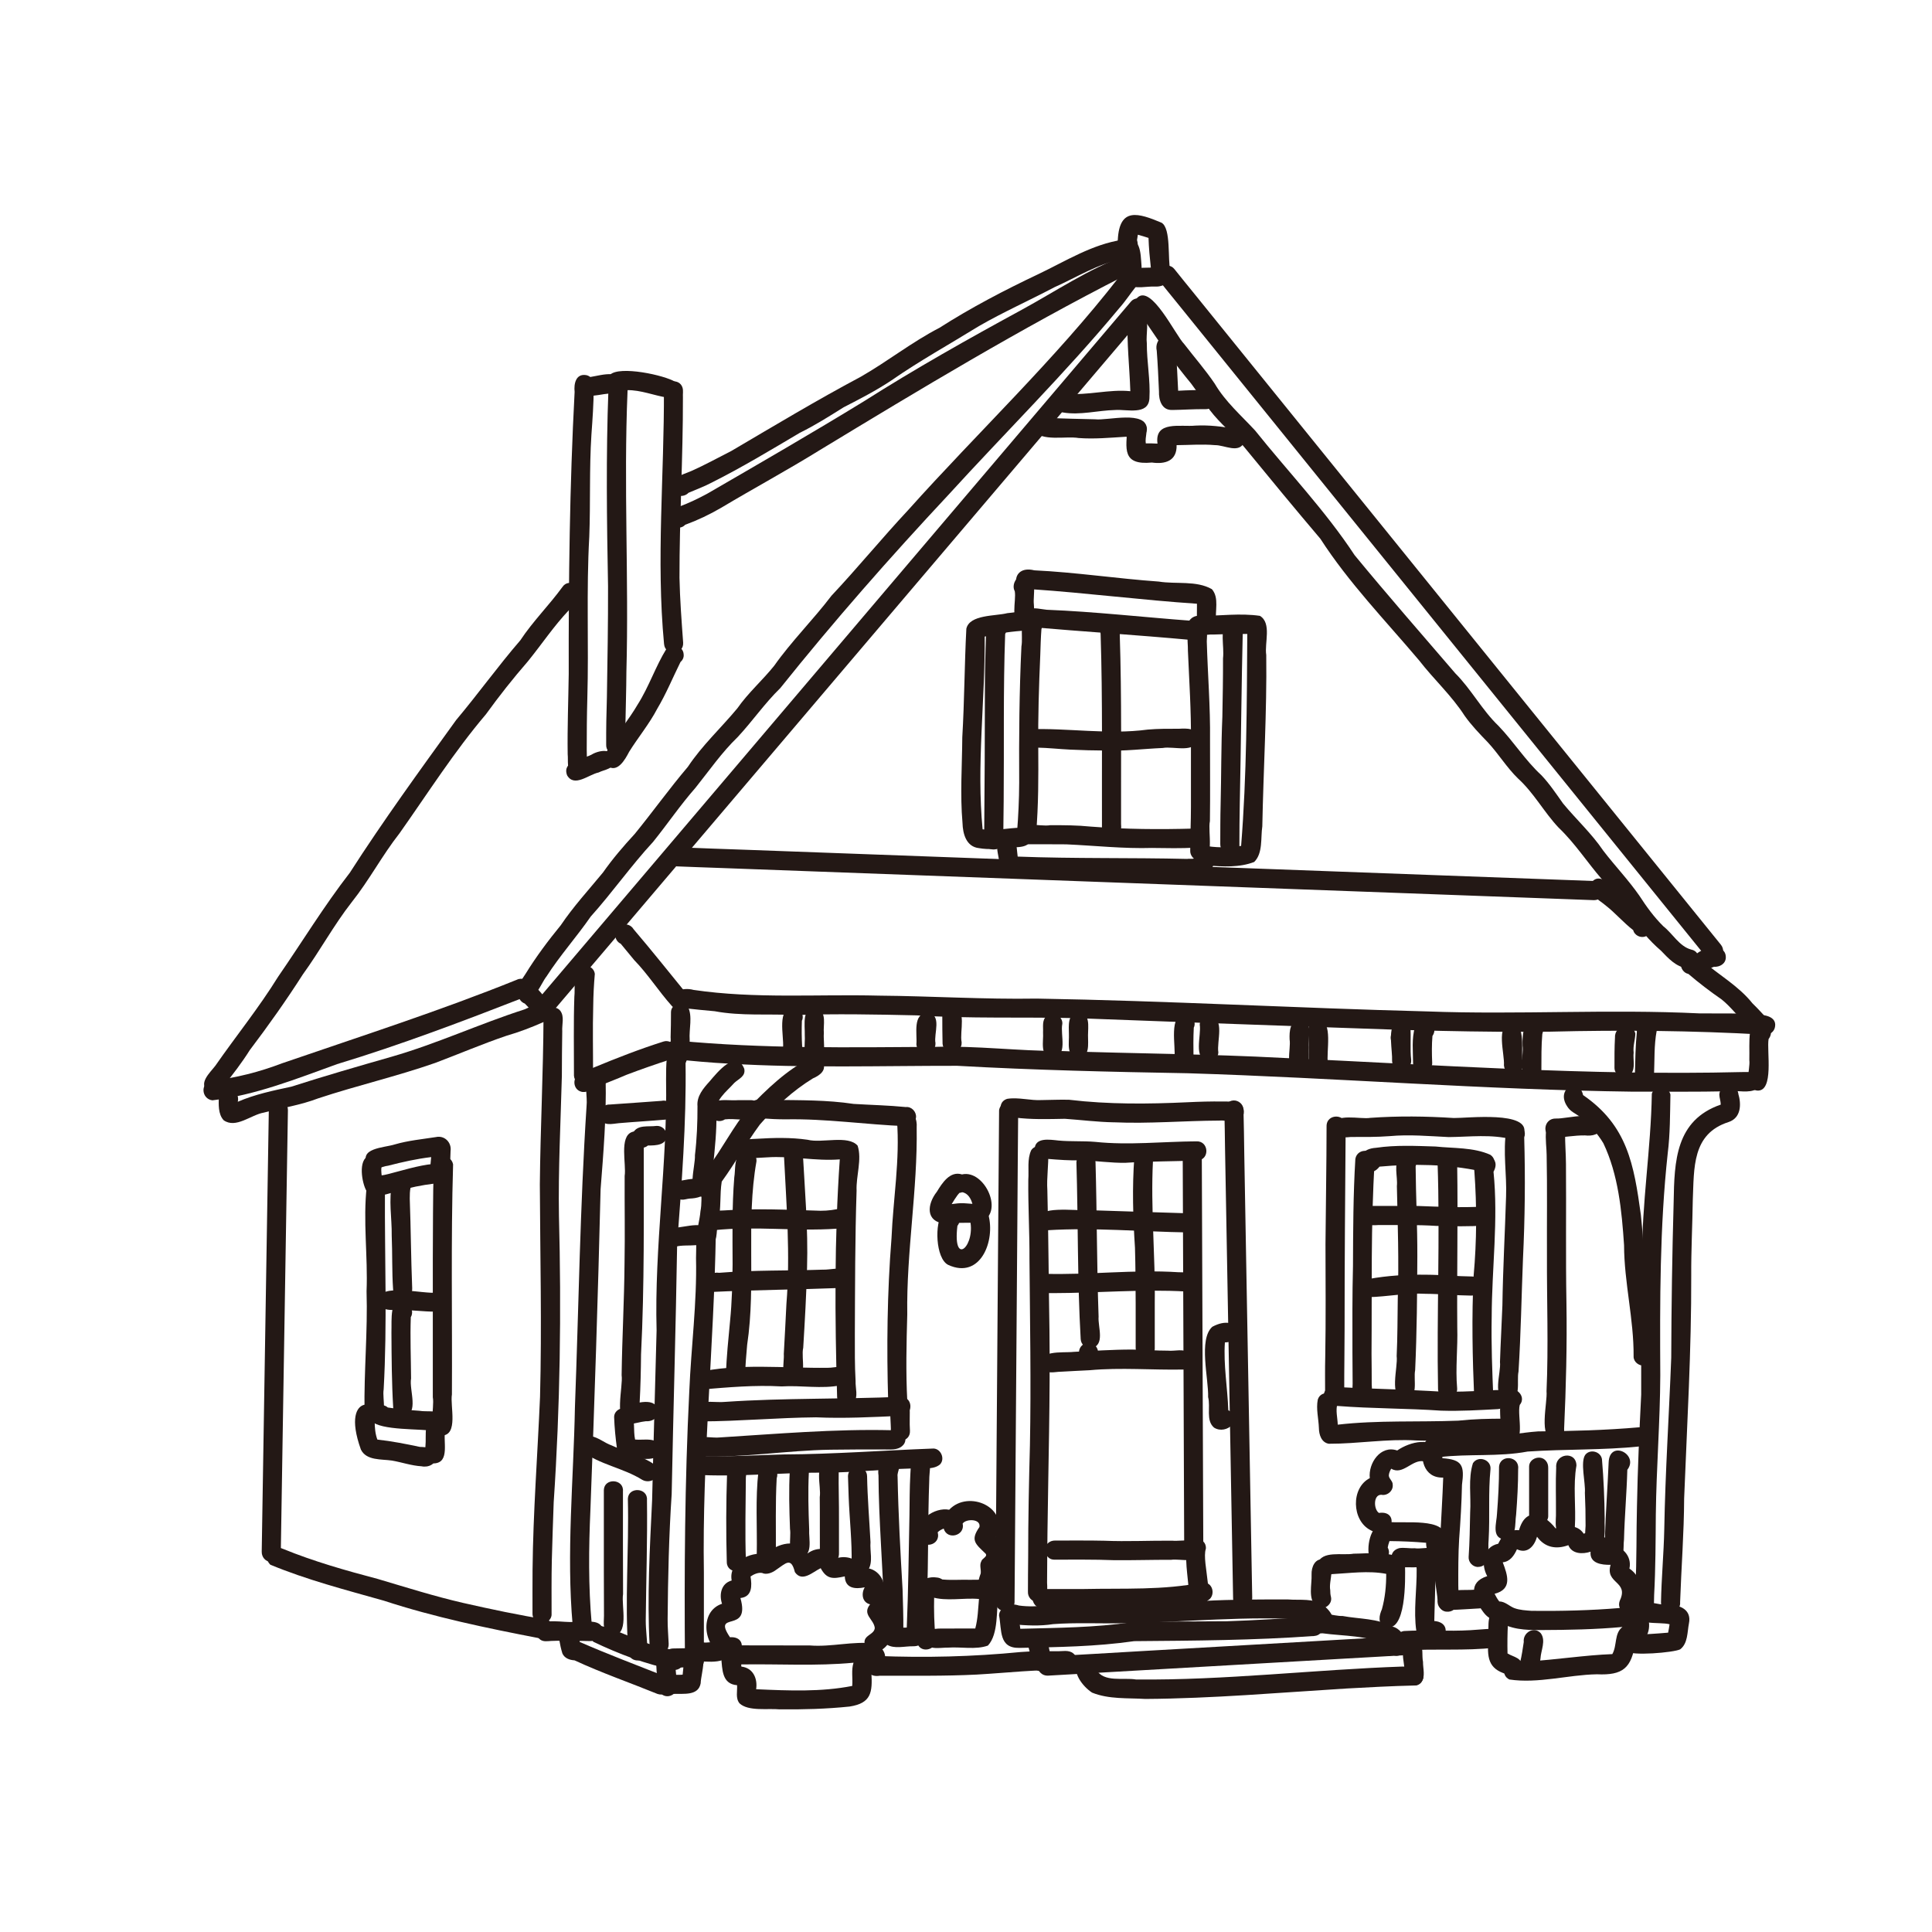 <?xml version="1.0" encoding="UTF-8"?><svg id="_レイヤー_3" xmlns="http://www.w3.org/2000/svg" viewBox="0 0 1000 1000"><defs><style>.cls-1{fill:#231815;}</style></defs><path class="cls-1" d="m295.89,400.78c-2.62-2.67-1.72-6.97-2.06-10.39-.21-13.86.35-27.71.54-41.57-.09-48.68.47-97.37,3.05-145.98-.46-4.13.6-9.56,5.96-8.68,3.02.55,4.61,3.85,3.93,6.68-.03,8.06-.61,16.1-1.19,24.13-1.14,17.58-.44,35.21-1.11,52.8-1.58,27.89-.21,55.83-1.01,83.74-.26,9.03-.31,18.07-.31,26.47,0,2.92.07,5.88.44,8.78.52,4.24-5.2,6.98-8.24,4.01Z"/><path class="cls-1" d="m343.71,333.3c-4.14-43.72.15-87.58-.07-131.38.24-5.25,8.11-6.33,9.64-1.24.47,1.61.08,3.29.2,4.93.07,30.98-1.82,62.59-1.78,93.46.23,11.21,1.09,22.41,1.9,33.59.37,6.39-9.36,7.14-9.89.64Z"/><path class="cls-1" d="m293.54,401.32c-2.77-7.39,7.55-8.22,12.19-10.5,3.93-2.42,11.4-4.05,12.15,2.37.31,4.96-4.79,4.98-8.07,6.65-5.06,1.04-12.55,7.87-16.27,1.47Z"/><path class="cls-1" d="m314.14,396.29c-3.22-3.19-1.18-6.22,1.2-9.05,4.24-7.97,10.21-14.81,14.73-22.61,5.84-9.18,9.24-19.71,14.93-28.89,2.81-3.31,8.64-1.45,8.86,2.95.19,1.55-.52,3-1.65,3.99-3.99,8.05-7.4,16.41-12.02,24.16-3.96,7.65-10.17,15.23-14.54,22.28-2.13,4.11-6.2,11.41-11.52,7.17Z"/><path class="cls-1" d="m318.39,390.7c-2.7-.13-4.78-2.59-4.63-5.26-.05-8.21.11-16.41.37-24.62.3-19.13.64-38.25.59-57.38-.63-33.95-1.09-67.9.2-101.84.44-6.58,10.58-5.74,9.89.95-2.06,48.46.72,96.77-.59,145.18-.05,9.65-.38,19.29-.54,28.94-.46,4.92,2.18,13.96-5.28,14.04Z"/><path class="cls-1" d="m304.02,204.93c-4.85-.83-5.37-8.18-.61-9.56,5.23-.19,16.53-4.92,18.04,2.22.7,3.56-2.48,6.22-5.89,6.07-3.85.31-7.69,1.41-11.54,1.28Z"/><path class="cls-1" d="m345.42,205.81c-7-1.1-13.69-3.99-20.89-3.87-2.15-.33-4.04,1.11-6.18.32-3.47-.98-5.23-5.54-2.6-8.28,4.94-4.83,28.31.23,33.75,3.66,2.86,3.07.12,8.67-4.08,8.17Z"/><path class="cls-1" d="m107.8,565.02c-5.49-4.21.85-9.7,3.67-13.41,10.75-15.45,22.54-29.99,32.41-45.94,12.41-17.96,23.82-36.73,37.19-53.95,17.32-26.98,36.24-52.99,55-78.99,11.38-13.54,21.68-27.91,33.25-41.31,6.48-9.81,14.88-18.12,21.77-27.57,3.47-5.27,11.87.18,8.21,5.54-1.46,2.23-3.04,4.39-4.8,6.39-7.84,8.25-14.13,17.75-21.29,26.56-7.65,8.79-14.85,17.92-21.68,27.36-16.45,19.35-30.09,40.89-44.74,61.62-8.97,11.4-15.7,24.3-24.72,35.62-9.3,11.87-16.45,25.2-25.31,37.4-8.62,13.47-17.83,26.47-27.49,39.22-4.05,6.46-8.72,12.51-13.48,18.47-.75,3.34-5.19,4.93-7.99,2.99Z"/><path class="cls-1" d="m109.93,569.53c-5.74-.74-6.37-9.1-.44-10.09,12.46-1.48,24.82-4.6,36.54-9.09,40.62-13.97,81.55-27.1,121.42-43.21,5.79-2.81,10.21,6.09,4.33,8.91-32.1,12.51-64.32,24.74-97.3,34.74-21.01,7.6-42.35,16.1-64.55,18.74Z"/><path class="cls-1" d="m270.49,515.39c-4.5-3.34-.74-7.83,1.51-11.29,5.45-8.84,11.69-17.19,18.27-25.22,6.53-9.7,14.42-18.26,21.83-27.27,4.97-7.09,10.59-13.63,16.45-19.98,9.33-11.43,17.91-23.46,27.48-34.71,7.37-11.11,17.18-20.12,25.64-30.32,5.58-8.01,12.99-14.44,19.07-22.04,9.02-12.78,20.18-23.78,29.64-36.23,13.59-14.47,26.15-29.84,39.71-44.35,36.18-40.4,75.92-77.79,109.2-120.66,2.18-3.89,8.31-6.76,10.9-1.67,1.16,2.4.15,5.19-2.07,6.49-3.04,3.77-5.64,7.85-8.88,11.46-27.88,33.58-58.95,64.29-88.34,96.53-30.22,32.3-59.42,65.53-87.03,100.04-8.05,7.83-14.38,17.1-22.01,25.29-8.27,7.97-14.75,17.39-21.9,26.32-7.84,8.91-14.47,18.74-21.91,27.96-11.44,12.36-21.07,26.17-32.32,38.7-7.31,10.56-15.92,20.14-22.86,30.97-3.26,4.08-5.72,13.6-12.39,9.99Z"/><path class="cls-1" d="m346.37,269.65c-1.45-3.65,1.75-6.73,5.13-7.4,5.07-1.86,9.93-4.21,14.68-6.78,27.09-15.69,54.19-31.35,80.89-47.7,26.62-16.91,54.13-32.39,81.83-47.45,17.34-9.46,34.72-21.18,53.22-27.89,8.93-1.17,9.58,12.97.1,10.22-54.19,27.58-106.14,58.92-158.06,90.42-16.71,10.34-33.96,19.65-50.82,29.72-5.96,3.49-12.23,6.47-18.72,8.85-2.42,2.7-7.32,1.5-8.25-2,0,0,0,.02,0,.02Z"/><path class="cls-1" d="m350.08,256.17c-3.19-1.52-3.73-6.22-.87-8.39,2.57-1.82,5.63-2.75,8.52-3.94,7.11-3.15,13.94-6.94,20.88-10.46,22.16-13.03,44.2-26.28,66.88-38.35,13.91-7.94,26.5-18,40.76-25.35,16.48-10.53,33.74-19.52,51.37-27.87,14-6.68,27.74-15.36,43.28-17.69,9.72-2.44,9.41,6.62,9.96,13.54.3,2.68-2.03,5.09-4.62,5.26-4.96.32-5.54-4.99-5.63-8.72-12.41,2.34-23.36,9.37-34.79,14.45-12.98,6.84-26.39,12.8-39.12,20.14-15.21,9.39-30.71,17.96-45.35,28.14-7.88,5.24-16.26,9.56-24.67,13.87-7.43,4.66-14.82,9.35-22.71,13.23-15.05,8.91-30.04,17.96-45.68,25.81-3.86,2.04-7.93,3.51-11.93,5.24-1.51,1.66-4.32,2.1-6.28,1.08Z"/><path class="cls-1" d="m583.9,147.3c-3.25-2.67-1.28-8.59,2.98-8.64,2.93-.02,5.86-.06,8.79-.15-.56-5.1-1.04-10.23-1.2-15.36-1.82-.62-3.68-1.14-5.52-1.66-.16.85-.28,1.7-.4,2.56,0,.07-.02.15-.03.22,2.96,10.04-12.31,11.52-9.95-.12.86-17.06,10.65-13.91,22.65-8.87,5.06,3.01,3.02,19.04,4.6,25.38.99,4.91-3.37,7.93-7.87,7.66-4.56-.24-10.05,1.53-14.06-1.02Z"/><path class="cls-1" d="m277.9,525.63c-2.33-1.79-4.17-4.11-6.25-6.18-3.54-1.3-4.76-6.26-1.76-8.76,3.52-3,7.69.17,10.04,3.07,1.78,2.38,4.85,3.89,5.61,6.81.98,4.1-4.23,7.65-7.63,5.05Z"/><path class="cls-1" d="m279.52,523.51c-2.06-1.83-2.14-4.94-.4-7,9.66-11.41,19.37-22.79,29.05-34.18,9.71-11.43,19.42-22.86,29.14-34.29,10.41-12.26,20.83-24.51,31.24-36.77,10.9-12.83,21.79-25.65,32.69-38.47,10.22-12.03,20.44-24.06,30.66-36.09,9.99-11.76,19.98-23.52,29.97-35.28,10.74-12.64,21.48-25.28,32.23-37.92,10.21-12.01,20.41-24.02,30.62-36.03.45-.54.9-1.07,1.36-1.61,0,0,.01-.02.02-.02,8.32-9.84,16.68-19.64,25.03-29.45,9.37-11.04,18.75-22.07,28.13-33.11,2.05-2.41,4.1-4.82,6.14-7.23,1.75-2.06,5.02-2.16,6.99-.4,2.05,1.83,2.14,4.94.4,6.99-6.6,7.77-13.19,15.53-19.8,23.3-10.83,12.74-21.67,25.49-32.5,38.24-2.36,2.78-4.73,5.55-7.08,8.33-.01.01-.02.02-.03.04-9.59,11.29-19.18,22.58-28.77,33.86-11.12,13.08-22.24,26.17-33.36,39.25-9.65,11.36-19.3,22.71-28.95,34.07-10.39,12.23-20.78,24.45-31.16,36.68-10.67,12.56-21.34,25.11-32,37.66-10.51,12.38-21.03,24.75-31.55,37.13-10.02,11.79-20.04,23.58-30.05,35.37-9.85,11.59-19.7,23.18-29.54,34.77-.45.52-.89,1.04-1.33,1.57-.03.04-.07.09-.11.13,0,0,0,0-.01.01-.01.01-.02.03-.04.04-.93,1.09-2.29,1.64-3.66,1.64-1.2,0-2.41-.42-3.33-1.24Z"/><path class="cls-1" d="m115.76,579.82c-2.96-3.19-2.57-8.29-2.49-12.35,1.84-6.93,11.3-3.92,9.82,2.8,8.87-3.85,18.29-5.79,27.7-7.81,17.21-5.53,34.55-10.53,51.94-15.51,23.42-6.74,45.59-17.05,68.76-24.5,2.25-.94,4.44-2.08,6.75-2.86,6.09-1.97,9.28,7.27,3.12,9.4-6.26,2.78-12.63,5.22-19.22,7.12-12.47,4.23-24.56,9.42-36.87,14.05-19.92,6.97-40.57,11.72-60.57,18.35-9.11,3.49-18.78,4.95-28.19,7.38-6.59,1.12-14.47,8.45-20.77,3.92Z"/><path class="cls-1" d="m824.94,465.92c-7.39-.27-14.78-.55-22.17-.82-15.84-.59-31.68-1.17-47.52-1.75-18.43-.68-36.85-1.35-55.27-2.04-18.66-.69-37.33-1.37-55.99-2.06-18.48-.68-36.96-1.36-55.43-2.04-19.46-.72-38.92-1.43-58.38-2.15-17.56-.65-35.11-1.3-52.67-1.94-17.55-.65-35.09-1.29-52.64-1.94-17.38-.64-34.76-1.28-52.14-1.92-7.44-.28-14.88-.5-22.32-.82-2.7-.12-4.81-2.56-4.67-5.22.15-2.72,2.53-4.78,5.23-4.67,12.01.52,24.03.89,36.05,1.33,17.45.64,34.89,1.28,52.34,1.92,18.04.67,36.08,1.33,54.13,1.99,17.76.65,35.52,1.31,53.28,1.96,19.35.71,38.7,1.43,58.06,2.14,18.66.68,37.32,1.37,55.99,2.06,18.44.68,36.87,1.36,55.31,2.04,18.25.67,36.5,1.34,54.75,2.02,13.03.48,26.07.96,39.11,1.44,5.18.19,10.36.39,15.53.58,2.7.1,4.81,2.57,4.67,5.22-.15,2.67-2.43,4.67-5.04,4.67-.06,0-.12,0-.18,0Z"/><path class="cls-1" d="m883.21,495.46c-7.81-9.66-15.63-19.32-23.44-28.98-11.04-13.64-22.07-27.29-33.11-40.94-10.61-13.13-21.23-26.25-31.85-39.38-10.6-13.11-21.21-26.22-31.81-39.33-10.64-13.15-21.28-26.31-31.92-39.46-10.3-12.72-20.59-25.46-30.89-38.18-10.72-13.26-21.44-26.51-32.16-39.77-9.76-12.07-19.52-24.14-29.29-36.21-9.91-12.25-19.81-24.49-29.71-36.74-2.93-3.62-5.9-7.22-8.79-10.87-1.67-2.11-1.56-5.18.55-6.98,1.99-1.71,5.31-1.57,6.98.54,3.49,4.41,7.07,8.74,10.61,13.12,4.35,5.37,8.7,10.75,13.04,16.13,10.16,12.57,20.32,25.13,30.49,37.7,10.74,13.27,21.47,26.55,32.21,39.82,10.43,12.89,20.86,25.79,31.29,38.68,10.66,13.17,21.31,26.35,31.97,39.53,10.68,13.2,21.36,26.41,32.04,39.62,10.46,12.92,20.91,25.85,31.37,38.77,10.94,13.52,21.88,27.04,32.81,40.56,10.44,12.91,20.88,25.81,31.32,38.72,1.94,2.4,3.89,4.81,5.83,7.21,1.69,2.09,1.55,5.19-.55,6.98-.91.78-2.08,1.17-3.25,1.17-1.41,0-2.81-.57-3.74-1.72Z"/><path class="cls-1" d="m876.4,500.7c-5.23-8.32,17.22-15.51,16.88-4.98-.14,3.2-3.22,4.89-6.14,4.68-3.54,1.24-7.87,4.68-10.75.3Z"/><path class="cls-1" d="m873.42,501.2c-5.9-.68-9.88-5.18-13.76-9.19-12.29-10.46-19.76-24.83-30.39-36.75-7.81-9.01-13.99-18.73-22.54-26.88-7.54-8-12.73-17.88-20.91-25.34-5.93-5.72-10.17-12.86-15.77-18.86-4.22-4.37-8.45-8.75-11.97-13.72-6.72-10.46-15.98-18.85-23.55-28.64-17.45-20.64-36.41-40.18-51.11-62.96-12.96-15.28-25.72-30.72-38.41-46.24-5.76-7.32-13.29-13.02-18.9-20.47-3.29-4.46-6.21-9.16-9.56-13.58-8.17-9.92-15.77-20.24-22.87-30.95-2.51-4.18-10.06-8.57-4.99-13.54,7.26-7.07,19.7,19.41,24.27,24.03,5.24,6.83,10.94,13.32,15.77,20.46,5.48,9.34,13.61,16.38,20.88,24.23,17.16,21.45,36.5,41.65,51.53,64.55,17.04,20.69,34.65,40.84,52.12,61.16,8.37,8.35,13.81,19.05,22.37,27.22,7.95,8.28,13.78,17.77,22.16,25.49,4.25,4.48,7.67,9.63,11.24,14.66,6.82,8.26,14.8,15.52,20.83,24.45,6.06,7.91,13.02,15.12,18.7,23.32,3.65,5.64,7.58,11.08,12.4,15.81,4.85,3.81,8.27,10.41,14.37,12.03,6.23,1.14,4.53,10.95-1.9,9.72Z"/><path class="cls-1" d="m558.32,226.72c-6.8-1.15-19.21,2.05-23.55-4.05-2.33-4.77,3.4-8.74,7.65-6.45,8.1.56,16.25.54,24.37.8,6.66.8,26.45-4.9,26.87,5.09-.56,5.9-6.85,4.49-10.97,3.95-8.11.49-16.24,1.27-24.37.66Z"/><path class="cls-1" d="m596.22,239.41c-15.39,1.44-13.61-6.83-12.51-18.85,1.18-3.96,6.92-4.71,8.98-1.13,1.8,3.03-.16,6.7.37,10.06,2.02-.04,4.04.03,6.06.13-1.63-12.06,12.05-8.54,19.67-9.33,7.04-.36,14.03.45,20.93,1.84,3.19.27,5.43,3.56,4.39,6.59-2.72,6.38-10.29,1.56-15.29,1.68-6.58-.59-13.21-.03-19.81.01.2,8.13-5.84,9.98-12.77,9Z"/><path class="cls-1" d="m550.11,213.49c-6.32-1.33-4.45-10.91,1.9-9.73,11,1.05,21.97-2.4,33.05-1.28-.41-12.57-1.92-25.05-1.34-37.66.03-4.3,6.08-6.25,8.7-2.91,2.56,4.49.6,11.28,1.18,15.82-.05,9.54,1.89,18.94,1.34,28.5-.56,8.94-11.81,5.5-17.79,5.99-9,.2-18.04,2.81-27.03,1.26Z"/><path class="cls-1" d="m606.95,212.18c-5.56.39-7.23-5.04-7.07-9.63-.31-7.01-.61-14.02-1.15-21.01-1.36-5.89,4.94-10.92,9.15-5.52.96,1.43,1.47,3.28.75,4.99.49,7.08.86,14.15,1.18,21.24,4.87-.28,9.75-.41,14.63-.35,6.43.43,5.83,10.15-.61,9.89-5.63-.1-11.24.34-16.87.41Z"/><path class="cls-1" d="m347.7,520.63c-6.83-7.63-12.29-16.34-19.44-23.7-2.35-2.8-4.63-5.65-6.98-8.46-1.86-.83-2.91-2.8-2.84-4.8-.3-5.29,6.86-7.18,9.51-2.7,9.31,10.9,18.24,22.15,27.26,33.21,4.21,4.8-3.34,11.34-7.52,6.45Z"/><path class="cls-1" d="m912.9,535.51c-36.75-2.09-73.73-2.44-110.5-1.52-37.25.39-74.5-.74-111.73-2.12-44.7-1.61-89.37-3.16-134.07-4.89-27.4-.63-54.85.34-82.23-1.43-20.96-.48-41.96-.88-62.92-.16-13.84-.71-27.85.58-41.53-1.98-5.04-.41-10.05-.97-15.07-1.51-1.87.72-4.12.11-5.41-1.42-4.23-7.02,3.61-9.75,9.56-8.1,31.79,4.68,63.9,2.16,95.93,2.96,27.23.23,54.43,1.98,81.69,1.53,67.39,1.12,134.69,4.94,202.07,6.64,47,1.77,94.03-1.28,141,1.02,10.02.13,20.06-.31,30.05.72,4.28-.09,10.52,1.28,8.82,7-.82,2.45-3.3,3.67-5.68,3.26Z"/><path class="cls-1" d="m911.65,536.64c-3.87-.49-5.65-4.74-8.37-7.09-4.22-3.93-7.67-8.66-12.19-12.26-5.94-4.1-11.7-8.5-17.19-13.19-2.33-.43-4.04-2.86-3.89-5.19.58-6.01,8-5.44,11.11-1.68,8.63,7.48,18.76,13.06,25.95,22.09,3.03,2.92,5.81,6.06,8.65,9.15,2.93,3.07.09,8.62-4.08,8.17Z"/><path class="cls-1" d="m849.72,484.97c-1.32-.08-2.58-.71-3.44-1.72-.48-.56-.79-1.18-.97-1.84-4.81-3.67-9.54-9.15-14.04-12.59-3.54-3.15-11.62-6.87-7.21-12.45,3.65-4,7.91.27,10.87,2.79,4.53,3.35,8.63,7.21,12.66,11.14,2.53,2.85,7,4.54,7.38,8.77.58,3.14-2.08,6.12-5.24,5.9Z"/><path class="cls-1" d="m909.46,564.47c-7.66-1.15-3.37-10.61-4.01-15.78.14-4.81-.26-9.71.37-14.47,1.47-8.52,14.87-3.64,9.6,3.6-1.06,6,3,27.41-5.97,26.65Z"/><path class="cls-1" d="m350.68,550.62c-6.3-1.5-3.08-9.11-3.57-13.68.13-4.36.19-8.71.19-13.06.03-4.3,6.08-6.24,8.71-2.91,2.64,5.1.53,11.68.97,17.31-.17,4.68.76,13.29-6.3,12.34Z"/><path class="cls-1" d="m297.08,556.7c.02-13.57-.26-27.14.2-40.71.47-4.61-.57-9.82,1.52-14.06,2.5-3.69,8.51-2.28,9.08,2.14-.48,5.5-.78,11.06-.83,16.64-.34,11.71-.05,23.78-.09,35.36.3,6.44-9.44,7.1-9.89.64Z"/><path class="cls-1" d="m300.62,564.99c-4.13-1.26-4.49-7.37-.57-9.16,2.33-1.07,4.63-2.21,7.01-3.16,11.94-4.94,23.96-9.65,36.28-13.55,2.54-.89,5.42.61,6.26,3.14.86,2.6-.59,5.36-3.14,6.26-7.44,2.44-14.84,5-22.16,7.79-5.35,2.34-10.84,4.32-16.17,6.68-2.37.99-4.82,2.93-7.5,2Z"/><path class="cls-1" d="m845.31,565.05c-76.92-.98-153.64-7.19-230.53-9.54-39.79-.7-79.59-1.62-119.32-3.85-39.29-.04-78.71,1.25-117.94-1.11-9.86-.49-19.76-1.45-29.54-2.37-5.6-1.85-3.54-10.83,2.63-9.55,44.35,4.24,88.99,3.5,133.52,3.22,21.53-.64,42.96,2.17,64.5,2.16,38.56,1.35,77.13,1.5,115.67,3.58,78.98,3.52,157.93,9.27,237.05,7.31,1.73,0,3.47-.08,5.17,0,4.24.03,6.29,6.08,2.91,8.7-4.28,2.52-10.02.61-14.82,1.24-16.43.36-32.87.19-49.31.2Z"/><path class="cls-1" d="m280.24,840.27c-2.7-.15-4.78-2.58-4.62-5.26,0-7.47-.03-14.94.03-22.41.29-29.9,2.6-59.72,3.87-89.58.97-36.83.06-73.28-.1-109.97.28-28.99,1.79-57.95,1.9-86.95.03-4.28,6.08-6.27,8.7-2.91,2.24,2.99.76,7.12,1,10.59-.17,7.71-.14,15.43-.2,23.14-.63,23.86-1.91,48.65-1.51,72.36,1.29,49.47.61,98.94-2.72,148.31-.37,10.02-.69,20.03-.97,30.05-.21,9.33-.12,18.67-.12,28.01,0,2.7-2.69,4.79-5.26,4.63Z"/><path class="cls-1" d="m140.13,808.43c-2.78-.15-4.71-2.53-4.66-5.23v-.2c0-.05,0-.1,0-.15.26-17.6.57-35.2.85-52.8.29-18.2.59-36.4.88-54.6.3-18.7.6-37.41.9-56.11.29-17.83.57-35.66.86-53.49.06-3.71.11-7.41.18-11.11,0-.03,0-.06,0-.08,0-.04,0-.07,0-.11,0-.03,0-.05,0-.08,0-.12,0-.24,0-.36.04-2.7,2.61-4.81,5.23-4.66,2.78.15,4.71,2.53,4.66,5.23-.29,17.49-.57,34.99-.85,52.49-.3,18.21-.59,36.43-.88,54.65-.29,18.13-.59,36.27-.88,54.4-.3,18.93-.61,37.86-.91,56.79-.06,3.59-.12,7.18-.17,10.77-.04,2.61-2.45,4.67-4.97,4.67-.08,0-.17,0-.26,0Z"/><path class="cls-1" d="m278.85,847.89c-27.01-5.21-53.99-10.81-80.17-19.38-19.75-5.58-39.98-10.81-58.77-18.63-4.65-4.57,1.22-10.75,6.63-8.17,15.89,6.5,32.45,11.18,49.06,15.57,14.64,4.33,29.19,8.95,44.09,12.38,14.39,3.27,28.97,6.35,43.48,8.69,6.7,2.73,2.29,12.09-4.31,9.54Z"/><path class="cls-1" d="m279.58,848.62c-1.96-1.48-2.8-4.01-1.68-6.29,3.1-5.29,13.87-2.2,19.31-2.87,5.05.55,14.77-2.45,14.92,5.28-.63,6.25-8,4.32-12.36,4.62-4.84,0-9.69-.26-14.52-.01-1.9.11-4,.53-5.66-.72Z"/><path class="cls-1" d="m340.45,876.83c-14.35-5.85-29.02-10.92-43.08-17.44-2.55-.16-5.14-1.06-6.27-3.55-.74-2.36-1.23-4.75-1.65-7.19.67-7.9,10.96-6.45,10.55,1.2,14.34,6.27,29.02,11.82,43.6,17.58,6.11,2.12,2.98,11.39-3.15,9.39Z"/><path class="cls-1" d="m345.16,877.96c-4.52-.19-6.6-6.87-3.17-9.71,3.25-2.32,7.6-1.03,11.35-1.45.14-1.25.27-2.5.38-3.75-3.9.14-9.77.79-10.18-4.54-.17-2.63,1.93-5.18,4.62-5.26,3.63-.02,7.29-.18,10.91-.22,8.3,1.46,3.8,12.52,3.6,18.23-1.21,6.66-8.92,5.28-13.97,5.51-.99.81-2.28,1.28-3.54,1.2Z"/><path class="cls-1" d="m348.84,864.33c-14.39-2.81-28.64-8.3-41.7-14.53-2.87-3.17-.19-8.53,4.09-8.18,9.8,2.48,19.75,8.37,29.37,10.6,4.54,1.98,13.45.77,13.5,7.49-.16,2.64-2.6,4.89-5.26,4.63Z"/><path class="cls-1" d="m340.29,869.75c-.34-3.29-.62-6.58-.62-9.9.26-6.39,10.39-5.77,9.89.63,0-.1,0-.2,0-.3.01,2.98.31,5.97.62,8.93.5,6.38-9.48,7.06-9.89.64Z"/><path class="cls-1" d="m391.76,874.36c16.63.73,33.21,1.44,49.35-1.72.35-3.98-.58-8.17.67-12.02-19.32,1.84-38.77.57-58.15.89.04.37.08.74.11,1.12,6.07.68,8.46,6.17,7.64,11.7.12,0,.25.02.37.03Zm11.82,10.41c-6.05-.61-16.22,1.14-20.78-3.1-2.19-2.65-1.09-6.26-1.29-9.41-7.96-.62-7.6-8.31-8.24-14.39-.65-4.04,3.04-6.55,6.74-6.24,13.29,0,26.58.07,39.23.06,11.08.89,22.26-2.35,33.19-1.01,8.6,3.45,7.04,12.62-1.39,15.16.58,10.09-.02,15.72-11.31,17.47-11.97,1.25-24.09,1.56-36.14,1.45Z"/><path class="cls-1" d="m374.43,856.86c-10.42-4.49-12.71-22.79-.71-26.76-1.6-4.79-.45-10.57,5-12.04-1.77-9.37,9.43-15.05,17.44-13.69,6.21-5.43,16.59-8.81,21.83-.33,4.98-3.65,11.97-3.11,15.26,2.43,4.94-1.47,10.84.37,13.05,5.28,6.3-1.07,11.84,4.64,11.17,10.85,3.62,2.46,4.23,7.59,2.39,11.34,8.9,10.88-5.32,27.9-11.84,18.44-2.71-6.51,5.26-5.67,4.76-10.44,0,.21,0,.43,0,.64-.54-4.59-6.7-6.87-2.42-12.17-4.19-1.02-4.65-5.64-2.77-8.82-5.04,1.06-10.14.53-10.33-5.66,0,0,0,0,0,0-5.82,1.26-9.24,1.77-12.47-4.24-4.08,1.93-9.58,7.5-13.35,2.05-2.02-8.06-4.68-4.53-9.71-1.2-1.96,1.53-5.06,2.73-7.28,1.62-1.98-.36-4.35.68-5.97,1.83,0,0,0,0,0,0,.77,4.78.91,10.48-5.24,11.15,5.41,18.93-14.96,6.18-5.39,20.3,10.19-.75,6.68,13.47-3.43,9.41Z"/><path class="cls-1" d="m455.29,867.36c-8.49,1.45-10.3-10.01-1.42-10.25,25.05.99,49.65.41,74.47-2.03,6.17-.52,12.35-.39,18.53-.41,2.91.13,6.29-.9,8.73,1.18,3.23,2.66,1.29,8.6-2.98,8.64-16.05-.51-31.23,1.38-47.11,2.27-16.74.84-33.52.55-50.22.6Z"/><path class="cls-1" d="m336.23,851.5c-1.29-24.94.09-49.99,1.3-74.92.68-29.31,1.59-58.62,2.32-87.94-1.19-43.4,5.66-86.55,4.91-129.87.04-3.78-.04-7.58.43-11.34,1.05-8.04,13-4.48,9.66,2.87.43,31.15-2,62.24-4.35,93.31-.7,43.26-1.99,86.5-2.84,129.76-1.43,21.48-1.92,43.04-2.09,64.57-.06,4.32.38,8.62.54,12.92.33,6.33-9.43,7.19-9.89.64Z"/><path class="cls-1" d="m363.25,619.45c-8.35-1.13-3.24-15.73-3.55-21.52,1.01-8.42,1.34-16.86,1.32-25.33-.48-5.26,3.02-9.27,6.32-12.93,3.91-4.59,13.74-16.82,17.89-6.46.81,3.91-2.88,5.14-5.15,7.29-4.21,4.75-10.44,8.97-9.26,16.02.16,8.86-.79,17.65-1.67,26.46-1.48,5.37,2.31,16.14-5.9,16.48Z"/><path class="cls-1" d="m349.73,645.3c-6.4.56-7.04-9.51-.64-9.88,5.7.05,16.88-4.63,18.46,3.53.12,8.07-12.39,4.54-17.82,6.36,0,0,0,0,0,0Z"/><path class="cls-1" d="m352.92,620.95c-5.65-.29-6.18-8.76-.63-9.81,4.57-.73,12.3-3.08,13.08,3.56.38,4.78-4.92,5.55-8.42,5.68-1.39.12-2.83.69-4.03.57Z"/><path class="cls-1" d="m360.71,641.26c-.21-4.79,1.48-9.56,1.85-14.36,1.53-7.49-1.37-16.13,3.84-22.47,7.55-9.99,13.1-21.33,21.13-30.95,9.47-9.77,19.58-19.64,31.86-25.79,2.42-1.19,5.45-.11,6.61,2.31,1.97,4.11-1.95,6.77-5.25,8.18-10.32,6.31-19.5,14.8-27.44,23.88-7.03,9.54-12.77,19.95-19.74,29.54-1.08,6.65-.23,13.88-1.77,20.66-1.23,3.87-.07,8.86-2.91,11.94-2.88,2.52-7.53.77-8.18-2.94Z"/><path class="cls-1" d="m354.54,860.09c-.39-46.57-.1-93.17,2.22-139.69.95-23.1,4.03-46.05,3.5-69.2.16-4.6-.09-9.3.7-13.84,1.4-4.72,8.71-4.24,9.56.63-.96,58.66-7.13,117.26-6.19,176.05,0,12.39-.01,24.77,0,36.52-.44,4.1,1.33,8.95-1.16,12.51-2.66,3.21-8.6,1.3-8.64-2.98Z"/><path class="cls-1" d="m296.42,841.4c-3.34-37.59.46-75.31,1.16-112.95,1.97-51.97,2.64-103.98,6.02-155.86.59-5.22-1.54-11.35,1.31-15.98,2.59-2.93,7.67-1.67,8.58,2.19.41,18.84-1.14,37.87-2.62,56.72-1.34,55.32-3.16,110.62-5.27,165.93-.88,19.79-1.1,39.58.69,59.32.33,6.33-9.42,7.19-9.89.64Z"/><path class="cls-1" d="m332.47,765.98c-10.08-6.3-22.09-7.84-31.16-14.86-2.28-3.38.51-8.11,4.57-7.78,3.87.65,7,3.53,10.69,4.8,4.7,2.4,23.65,7.94,24.11,12.58.91,4.56-4.43,7.38-8.21,5.26Z"/><path class="cls-1" d="m359.21,763.28c-3.9-1.89-3.51-7.82.62-9.16,2.7-.73,5.75-.18,8.55-.36,12.79.13,24.75-.64,37.41-.95,25.61-.11,51.14-2.08,76.71-3.03,4.25-.52,6.98,5.2,4.01,8.24-4.05,3.3-10.21,1.3-15.09,2.08-14.21.4-28.37,1.93-42.59,2.12-23.16-.2-46.68,2.46-69.63,1.06Z"/><path class="cls-1" d="m316.44,846.33c-4.94-.95-3.83-6.3-3.82-9.99.01-7.68-.05-15.36-.07-23.04-.02-14.03,0-28.06,0-42.09.26-6.38,10.4-5.79,9.89.64.02,17.93-.06,35.52.06,53.27-1.05,5.98,3.68,22.14-6.06,21.21Z"/><path class="cls-1" d="m325.22,854.98c-1.95-26.36.42-52.81-.24-79.22.26-6.37,10.39-5.8,9.89.63.29,20.79-.44,41.57-.63,62.36,0,5.21.81,10.39.87,15.59.47,6.37-9.52,7.06-9.89.64Z"/><path class="cls-1" d="m458.89,851.16c-3.25-2.66-1.28-8.6,2.98-8.64,2.49,0,4.98.03,7.47-.09.82-19.36.99-38.73,1.39-58.1.09-7.05.07-14.11.46-21.16.26-2.48-.19-5.37,1.59-7.38,2.77-3.21,8.48-1.31,8.64,2.98-.08,2.55-.47,5.1-.45,7.67-.75,20.28-.36,40.6-1.17,60.88-.3,5.26-.57,10.53-.57,15.8.66,4.67-1.18,9-6.49,8.99-4.48-.11-9.9,1.57-13.85-.95Z"/><path class="cls-1" d="m376.19,808.73c-.44-15.38-.37-30.85.14-46.2,1.39-6.52,11.14-4.29,9.72,2.17-.09,14.46-.48,28.94.03,43.39.51,6.38-9.61,7.05-9.89.64Z"/><path class="cls-1" d="m391.7,804.43c.27-14.25-.77-28.74.87-42.88,2.43-6.43,11.61-2.64,9.44,3.67-.7,12.78-.34,25.83-.42,38.57.33,6.44-9.41,7.1-9.89.64Z"/><path class="cls-1" d="m413.68,806c-7.01-.9-3.98-9.75-4.77-14.59-.38-10.08-.67-20.19-.1-30.26,0-7.55,11.36-6.35,9.85,1-.48,9.82-.21,19.67.17,29.49-.31,4.94,2.4,14.28-5.15,14.36Z"/><path class="cls-1" d="m424.37,804.76c-.08-9.95.05-19.9-.07-29.85.92-5.66-3.4-17.53,4.54-18.83,2.93-.21,5.56,2.39,5.27,5.35-.12,8.43.21,16.87.14,25.3,0,5.31,0,11.74,0,16.74.07,1.54-.16,3.08-1.24,4.27-2.67,3.25-8.59,1.28-8.64-2.98Z"/><path class="cls-1" d="m440.78,809.48c.29-11.56-1.07-23.03-1.51-34.56-.11-3.66-.27-7.32-.36-10.98.29-6.2,9.82-5.89,9.89.12.21,11.4,1.18,22.77,1.77,34.16-.41,4.63,1.43,10.17-1.15,14.25-2.67,3.24-8.6,1.28-8.64-2.98Z"/><path class="cls-1" d="m462.31,848.43c-7.14-1.02-3.92-10.16-4.77-15.15-.59-23.21-2.73-46.38-2.83-69.61-1.47-10.08,9.79-12.4,10.61-3.71-.21,1.48-.94,2.74-.73,4.29.38,19.48,1.44,38.95,2.58,58.39.2,7.05.47,14.12.4,21.17-.09,2.71-2.64,4.8-5.26,4.63Z"/><path class="cls-1" d="m405.31,542.14c.55-5.87-3.53-20.84,5.55-20.74,3.35,0,5.63,4.03,4.2,6.96-.16,4.38-.13,8.78.13,13.15.47,6.38-9.51,7.05-9.89.64Z"/><path class="cls-1" d="m421.18,549.19c-6.55-.51-4.24-9.31-4.63-13.32.18-5.1-1.92-15.65,6.46-13.77,5.15,1.94,2.97,8.46,3.42,12.7-.48,4.95,2.33,14.33-5.25,14.4Z"/><path class="cls-1" d="m474.32,540.52c.5-5.41-2.14-15.96,5.84-16.3,7.67.87,3.04,11.01,4.04,15.67.3,6.46-9.44,7.09-9.89.64Z"/><path class="cls-1" d="m487.87,540.13c-.12-4.88-.14-9.77-.14-14.66,0-2.7,2.69-4.79,5.26-4.63,7.87,1.18,3.55,13.06,4.76,18.65.3,6.46-9.44,7.09-9.89.64Z"/><path class="cls-1" d="m544.49,547.53c-6.53-.69-4.25-8.63-4.61-13.15.17-2.85-.68-6.36,1.8-8.43,3.38-3.11,9.19.37,8.05,4.78.01-.02.02-.03.03-.05.03-.2.06-.41.08-.6-1.14,5.58,3.25,17-5.34,17.46Z"/><path class="cls-1" d="m557.88,547.48c-6.21-.58-4.38-7.94-4.61-12.28-.03-4.03-.89-10.68,4.73-11.05,6.6-.05,5.13,7.25,5.15,11.68-.04,4.41,1.21,11.8-5.27,11.64Z"/><path class="cls-1" d="m607.87,547.71c.91-6.04-3.37-23.13,5.84-22.79,3.37,0,5.64,4.06,4.19,6.99-.29,5.34-.2,10.41-.15,15.16.45,6.39-9.53,7.05-9.88.64Z"/><path class="cls-1" d="m625.36,549.38c-8-1.28-3.42-13.36-4.38-19.03.04-2.7,2.66-4.79,5.26-4.63,8.02,1.24,3.42,13.37,4.38,19.03-.04,2.7-2.66,4.79-5.26,4.63Z"/><path class="cls-1" d="m672.06,554.89c-7.64-1.26-3.72-11.52-4.56-16.9-.18-4.07.15-10.26,5.66-9.93,7.09.76,3.56,9.2,4.19,13.9-.28,4.66,1.73,13-5.29,12.94Z"/><path class="cls-1" d="m677.44,551.04c-.06-6.14-.15-12.29-.15-18.43,0-2.7,2.69-4.79,5.26-4.63,7.73.14,3.74,16.8,4.78,22.42.5,6.4-9.61,7.04-9.89.64Z"/><path class="cls-1" d="m719.82,536.84c.08-1.33.71-2.58,1.72-3.45,1.02-.87,2.23-1.18,3.54-1.18,2.7,0,4.79,2.69,4.63,5.26-.08,1.33-.71,2.58-1.72,3.45-1.02.87-2.23,1.18-3.54,1.18-2.7,0-4.79-2.69-4.63-5.26Z"/><path class="cls-1" d="m720.54,549.28c.25-5.91-2.26-15.73,1.5-20.4,2.56-2.27,6.91-1.07,7.93,2.2.49,5.78-.22,11.73.46,17.56.47,6.38-9.5,7.05-9.89.64Z"/><path class="cls-1" d="m731.41,550.43c-.03-6.23-.81-12.82.98-18.86,2.95-6.79,13.28-1.63,9.04,4.67-.38,4.5-.33,9.04-.14,13.55.45,6.39-9.53,7.05-9.89.64Z"/><path class="cls-1" d="m778.43,551.43c.51-5.68-4.51-21.2,3.64-21.8,8.46-.29,4.68,15.45,6.24,21.16.36,6.44-9.36,7.09-9.88.64Z"/><path class="cls-1" d="m792.55,558.29c-7.68-1.29-3.69-11.62-4.49-17.03-.22-5.66.62-17.07,8.98-11.88,1.6,1.42,2.05,3.86,1.26,5.8-.54,6.14-.45,12.33-.48,18.48-.02,2.7-2.68,4.79-5.26,4.63Z"/><path class="cls-1" d="m835.65,552.79c0-5.22-.04-10.45.26-15.66-.38-6.49,8.96-8.77,10.55-2.18-.1,3.35-1.29,6.4-.88,9.88-.43,3.59,1.03,7.88-1.29,10.94-2.67,3.25-8.59,1.28-8.64-2.98Z"/><path class="cls-1" d="m850.85,561.1c-2.79-.17-4.67-2.56-4.62-5.26.18-7.19.27-14.4.99-21.55-.35-7.26,10.22-8.43,10.29-.83-1.43,7.53-1.06,15.35-1.39,23.02-.05,2.7-2.66,4.79-5.26,4.62Z"/><path class="cls-1" d="m325.76,736.83c-8.44-.43-3.11-19.11-4.01-25.04.26-19.4,1.36-38.76,1.51-58.16.27-14.98-.02-29.97.06-44.94.95-6.05-2.95-20.39,3.85-22.78,4.62-1.79,9.18,3.68,6.04,7.7-.04,35.84.4,71.59-1.41,107.38-.07,8.28-.26,16.55-.71,24.82-.03,4.3.87,11.2-5.33,11.02Z"/><path class="cls-1" d="m331.8,594.14c-3.82-.15-5.66-4.63-4.11-7.83,2.33-4.36,8-2.96,12.09-3.54,2.69-.2,5.08,1.94,5.26,4.62.27,5.44-5.68,5.53-9.66,5.52-.99.83-2.29,1.31-3.57,1.23Z"/><path class="cls-1" d="m310.57,578.95c-1.76-3.53,1.31-7.42,5.08-7.25,8.95-.57,17.91-1.3,26.86-1.91,6.27-1.32,8.21,8.63,1.9,9.72-8.04.71-16.1,1.15-24.14,1.85-3.42.32-7.85,1.64-9.69-2.41Z"/><path class="cls-1" d="m369.09,579.01c-2.9-1.97-3.14-6.49-.08-8.45,3.97-1.94,8.78-.77,13.07-1.12,2.24-.05,4.5.02,6.74,0,4.31.03,6.24,6.08,2.91,8.7-4.85,2.61-11.14.56-16.51,1.24-1.83,1.24-4.49,1.24-6.13-.36Z"/><path class="cls-1" d="m468.89,582.91c-20.76-.81-41.43-3.95-62.25-3.54-4.12,0-8.23-.19-12.33-.51-2.77,1.22-5.9-.51-6.69-3.31.03.09.05.19.07.28.07.18.15.37.22.55-3.03-8.34,7.08-7.82,12.41-7.06,13.89.17,27.72-.02,41.49,2.06,9.01.56,18.05.73,27.03,1.63,2.95-.35,5.5,2.4,5.3,5.26-.12,2.7-2.6,4.79-5.26,4.63Z"/><path class="cls-1" d="m459.73,725.67c-.85-28.22-.53-56.6,1.71-84.76.86-20.34,4.44-40.69,2.82-61.05,0-2.21,1.92-4.14,3.99-4.55,4.8-.87,6.57,4.25,6.22,8.16.53,32.35-5.36,64.49-4.87,96.87-.42,14.96-.78,30.03.01,44.68.35,6.39-9.4,7.14-9.89.64Z"/><path class="cls-1" d="m433.29,723.07c-1.18-40.94-1.46-82.11,1.38-122.97-12.6.99-25.14-1.94-37.69-1.05-3.38.17-6.77.33-10.14.72-2.65,2.35-7.48.73-7.99-2.85-1.36-7.13,7.81-7.25,12.7-7.48,8.8-.53,17.69-.78,26.44.49,7.44,1.92,20.95-2.6,25.91,3.06,2.35,7.04-.87,15.81-.53,23.31-.81,24.72-.79,49.46-.9,74.2,0,8.61-.08,15.95.38,24.27-.16,3.7,1.5,8.1-.91,11.29-2.67,3.22-8.6,1.29-8.64-2.98Z"/><path class="cls-1" d="m325.93,737.06c-4.63-.14-6.31-6.67-2.39-9.09,5.07-1.64,16.68-5.58,17.07,2.97-.19,3.38-3.38,4.93-6.43,4.7-2.79.28-5.46,1.26-8.26,1.43Z"/><path class="cls-1" d="m362.94,735.73c-4.3-.03-6.25-6.08-2.91-8.71,4.55-2.47,10.41-.91,15.45-1.42,30.37-2.07,60.86-1.31,91.21-2.64,6.41.52,5.85,10.27-.63,9.88-14.54.65-29.11,1.42-43.69.77-19.76.17-39.8,2.04-59.43,2.11Z"/><path class="cls-1" d="m461.1,741.2c.2-4.95-1.12-10.47.77-15.11,2.27-3.65,8.24-2.38,8.97,1.82.19,4.2-.15,8.44.15,12.66.34,6.45-9.4,7.09-9.89.64Z"/><path class="cls-1" d="m329.57,755.02c-4.03.07-9.4-.17-10.21-5.12-.75-5.44-1.31-10.96-1.49-16.46.03-4.31,6.08-6.25,8.7-2.91,2.39,4.42,1.1,9.72,2.15,14.57,4.49.53,12.28-1.76,12.95,4.72.13,6.66-7.6,5.2-12.1,5.19Z"/><path class="cls-1" d="m362.31,753.83c-4.3-.03-6.25-6.08-2.91-8.7,3.59-2.42,9.44-.65,13.09-1.11,29.49-1.83,59.53-4.47,89.05-3.74,4.98-2.54,9.77,4.6,5.39,8.22-2.48,2.17-6.32,1.74-9.38,1.74-9.25,0-18.49-.03-27.74.13-22.55.34-44.93,4.22-67.5,3.47Z"/><path class="cls-1" d="m410.16,715c-6.89-.85-4.11-9.44-4.47-14.21.52-8.61.91-17.24,1.36-25.86,2.06-25.5.03-50.98-1.25-76.44-2.36-6.76,7.8-10.65,9.64-3.32,1.09,20.32,2.9,40.67,2.29,61.04-.35,13.8-1.15,27.59-1.98,41.37-1.34,5.62,2.95,16.93-5.58,17.42Z"/><path class="cls-1" d="m380.4,716.7c-2.77-.17-4.69-2.56-4.63-5.26.23-9.29,1.29-18.54,2.12-27.79.97-9.7,1.2-19.44,1.3-29.18-.03-15.03-.35-30.07.87-45.06.68-4.09-.16-9.28,2.95-12.44,3.32-2.81,8.89-.3,8.54,4.13-5.54,31.14-.11,63.51-4.83,95.02-.48,5.32-.93,10.62-1.06,15.96-.06,2.7-2.65,4.79-5.26,4.62Z"/><path class="cls-1" d="m363.24,719.2c-4.3-.03-6.25-6.08-2.91-8.71,21.98-5.11,45.65-2.19,68.27-2.53,3.7.08,8.01-2.09,9.74,2.79.85,2.56-.58,5.41-3.14,6.26-9.94,2.02-20.5-.05-30.65.6-13.84-.8-27.55.45-41.3,1.58Z"/><path class="cls-1" d="m368.07,668.73c-6.8-3.22-2.47-10.9,4.19-9.93,17.95-1.49,35.94-1,53.62-1.63,4.07.18,8.94-1.72,12.48.82,3.23,2.68,1.28,8.58-2.98,8.64-22.64.9-44.95,1-67.31,2.1Z"/><path class="cls-1" d="m369.46,636.76c-2.68.31-5.11-2.02-5.26-4.62-.23-5.81,6.3-5.44,10.43-5.62,16.72-1.15,33.41-.33,50.12.17,3.8.03,7.59-.54,11.28-1.42,2.63-.61,5.31,1.34,5.81,3.92.94,5.33-5.02,6.3-8.97,6.79-21.07,1.45-42.29-1.51-63.4.79Z"/><path class="cls-1" d="m527.66,852.95c-10.79.22-9.08-9.16-10.56-16.85.14-4.64,6.65-6.3,9.09-2.39,1.47,2.81,1.39,6.25,1.92,9.35,19.31-.53,38.63-.58,57.8-3.44,16.34-.43,32.73-.3,49.07-.46,14.87-.46,29.72-1.52,44.58-2.25,6.4-.31,7.12,9.43.64,9.88-31.01,2.24-62.08,2.42-93.14,2.67-20.07,2.86-39.21,3.07-59.4,3.49Z"/><path class="cls-1" d="m680.71,841.16c-.4-1.08-1.26-1.93-2.1-2.69-32.8-2.37-65.26,1.25-98.01,1.73-11.82.21-23.69-.42-35.49.45-6.93,1.09-13.95.72-20.85.08-10.17-.09-7.35-13.07,3.13-9.72,9.79,1.41,19.53-1.12,29.35-.68,22.11.22,44.2-.56,66.28-1.68,14.57-.81,29.18-.8,43.77-.77,6.02.5,13.24-.82,18.28,3.08,11.59,9.17.63,19.1-4.36,10.2Z"/><path class="cls-1" d="m534.1,861.12c-.22-3.73-1.54-7.12-2.21-10.67-.4-5.05,6.38-7.75,9.26-3.38,1.46,3.38,3.8,12.69,1.92,15.86-2.21,3.6-8.38,2.41-8.97-1.82Z"/><path class="cls-1" d="m537.14,862.69c-.17-2.67,1.93-5.12,4.62-5.26,16.19-.86,32.37-1.86,48.55-2.79,17.76-1.02,35.52-2.04,53.28-3.06,16.02-.92,32.05-1.84,48.07-2.76,10.8-.62,21.59-1.24,32.38-1.86,1.24-.07,2.47-.14,3.71-.21,0,0,0,0,0,0,.03,0,.06,0,.08,0,.03,0,.05,0,.08,0,2.69-.16,5.09,1.92,5.26,4.62.17,2.68-1.93,5.1-4.62,5.26-10.59.65-21.18,1.21-31.77,1.82-13.9.8-27.8,1.6-41.7,2.39-18.24,1.05-36.48,2.09-54.72,3.14-17.17.99-34.33,1.97-51.5,2.96-2.16.13-4.31.26-6.47.37-.09,0-.18,0-.27,0-2.59,0-4.83-2.01-4.99-4.63Z"/><path class="cls-1" d="m722.79,857.06c-2.89-.16-4.65-2.71-4.75-5.41-10.12-5.33-22.34-4.72-33.48-6.25-4.7.55-8.92-4.49-5.42-8.49,4.17-3.62,10.75-.3,15.81-.47,8.65,1.62,18,1.14,25.86,5.51,6.76,1.45,11.25,14.49,1.99,15.12Z"/><path class="cls-1" d="m592.81,879.37c-9.17-.56-18.89.24-27.55-3.27-4.69-3.03-10.95-10.76-7.14-16.26,1.61-1.85,4.44-2.16,6.46-.81,1.91,1.15,2.45,3.25,2.88,5.21,3.87,6.75,13.93,3.94,20.55,5.06,46.06.48,92-5.11,138.02-6.7,3.04.16,6.63-.94,9.18,1.17,3.22,2.67,1.3,8.6-2.98,8.64-11.79.27-23.56.91-35.34,1.56-34.65,2.12-69.35,5.19-104.07,5.4Z"/><path class="cls-1" d="m726.98,867.81c.81-5.75-3.01-13.51.88-18.23,2.04-1.77,5.23-1.51,6.99.53,2.05,2.87,1,6.74,1.7,10.06-.06,3.47,1.38,7.65-.93,10.62-2.67,3.24-8.59,1.28-8.64-2.98Z"/><path class="cls-1" d="m727.03,854.3c-5.84-.28-6.12-9.2-.42-10.08,11.46-.69,23.03.25,34.51-.44,4.02-.22,8.03-.64,12.05-.86,6.43-.34,7.1,9.4.64,9.89-15.52,1.81-31.35.41-46.78,1.5Z"/><path class="cls-1" d="m781.7,867.06c-10.68-2.46-12.12-7.72-11.34-17.82.54-5.44-1.39-12.8,3.29-16.74,4.99-3.33,11.65,3.75,6.85,8.07-.28,5.08-.32,10.17-.21,15.25,3.05,1.93,8.21,2.26,7.23,7.33-.5,2.61-3.22,4.49-5.81,3.91Z"/><path class="cls-1" d="m787.85,868.41c-2.78-1.84-2.44-5.16-1.09-7.77.93-3.69,1.44-7.49,1.94-10.74-.57-4.9,5.4-8.44,8.87-4.45,2.67,3.79,0,8.78-.22,12.98-.53,4.87-3.01,13.69-9.5,9.99Z"/><path class="cls-1" d="m792.94,833.77c15.14.16,30.35-.19,45.45-1.47-.55-1.3-.45-2.68.07-3.95,4.71-10.04-7.79-8.53-4.81-18.41-4.59.12-10.99-.69-10.37-6.78-4.08,1.36-9.66,1.27-11.51-3.38-6.31,2.3-12.16,1.25-16.21-4.38-1.38,4.91-5.01,9.08-10.39,6.49-1.45,3.24-3.52,6.37-7.36,6.76,2.57,6.74,5.02,13.93-4.22,16.3.71,1.37,1.46,2.74,2.42,3.95,2.96.02,5.06,2.32,7.66,3.4,2.95,1.12,6.15,1.24,9.26,1.48Zm-11.72,35.52c-4.51-2.2-3.09-8.78,1.59-9.74,2.72-.6,5.16.84,7.94.39,14.62-.82,29.13-3.22,43.78-3.78,2.56-4.39.91-10.81,5.25-14.04-14.05,1.29-28.23,1.54-42.34,1.59-7.7.06-16.04-.24-22.48-4.99-3.26-.04-5.86-2.29-7.61-4.87-4.84-6.71-7.71-14.81,2.43-18.04-3.42-6.21-2.21-15.11,5.68-16.77,1.2-2.3,2.44-4.78,4.86-5.97,1.83-.89,3.9-1.26,5.93-1.04,3.42-12.22,12.65-8.9,18.91-.95,5.06-1.36,11.24-2.35,14.56,2.77,5.3-2.27,11.77.13,13.01,6.07,6.56-.35,12.14,5.39,10.66,11.97,6.87,4.55,7.22,13.55,4.09,20.51,6.42.89,7.54,10.21,4.48,14.78-1.29,1.63-3.5,2.21-5.51,2.82-1.94,13.41-6.38,17.22-19.9,16.61-15.07.28-30.35,4.93-45.33,2.69Z"/><path class="cls-1" d="m864.36,834.68c-2.79-.17-4.67-2.56-4.63-5.26.22-12.62,1.43-25.19,1.69-37.81.52-29.66,2.48-59.27,3.61-88.92.09-26.83.49-53.66,1.25-80.48.35-21.26,1.01-42.39,24.38-50.47-.02-1.84-.7-3.44-.75-5.21.38-6.47,10.31-5.79,9.89.63v-.61c-.02-.17-.04-.34-.07-.5,1.66,5.58,1.46,12.58-5.02,14.72-19.02,6.07-17.8,23.78-18.53,40.43-.19,13.04-.87,26.06-.8,39.1.12,38.48-2.16,76.87-3.67,115.31-.07,17.94-1.47,35.83-2.09,53.76.3,2.94-2.39,5.51-5.27,5.3Z"/><path class="cls-1" d="m850.68,836.53c-7.24-1.05-3.88-10.16-4.21-15.15.76-13.9.45-27.81.82-41.72.36-19.31,1.22-38.58,2.19-57.85.13-23.45-.45-46.9.46-70.34-.19-28.54,4.61-56.94,5.04-85.4,1.51-4.65,8.45-4.27,9.63.46-.21,10.07-.13,20.4-1.41,30.53-4.13,38.15-4.05,76.49-3.84,114.81-.1,23.99-2.03,47.94-2.31,71.93-.12,13.92-.12,27.85-.87,41.75-.18,4.29.6,11.14-5.51,10.96Z"/><path class="cls-1" d="m841.81,854.62c-3.24-2.67-1.28-8.6,2.98-8.64,6.23.1,12.43-.4,18.63-.92.3-1.44.54-2.89.75-4.34-5.35-1.43-18.68,1.14-18.5-6.72,1.55-8.37,12.38-2.87,18.08-3.23,5.96-.19,11.89,2.55,10.45,9.48-.9,4.55-.51,10.37-4.54,13.45-3.36,1.68-25.46,3.55-27.85.92Z"/><path class="cls-1" d="m845.55,702.19c.17-19.36-4.89-38.31-4.94-57.7-1.19-17.78-2.96-36.5-10.71-52.75-3.11-5.22-7.37-9.67-11.96-13.6-2.69-1.97-5.12-2.74-6.84-5.59-6-9.14,6.15-15.39,8.3-5.74,22.93,15.75,26.32,35.93,29.91,61.99,1.84,16.56,1.42,33.35,4.47,49.79.11,6.1,5.72,27.97-2.98,28.22-2.58.17-5.24-1.92-5.26-4.62Z"/><path class="cls-1" d="m803.89,588.96c-6.17-1.34-4.83-10.22,1.45-10.01,6.03.25,23.25-5.27,23.34,4.16-.27,4.37-4.79,4.97-8.29,4.58-5.52-.08-11.03,1.04-16.49,1.27Z"/><path class="cls-1" d="m804.31,745.06c-8.28-.14-3.22-19.18-3.83-24.93,1.04-23.44.12-46.85.22-70.19-.08-17.35.19-34.89-.16-52.12.07-5.96-3.26-21.24,7.23-17.72,2.29,1.11,3.42,4.13,2.33,6.48-.06,5.29.41,10.57.44,15.86.19,24.05-.18,48.1.25,72.15.34,21.69-.22,43.35-1.21,65.01.4,3-2.31,5.67-5.26,5.46Z"/><path class="cls-1" d="m745.03,754.22c-2.95-.36-5.39-2.9-4.78-6.06.53-2.9,3.46-4.33,6.2-4.11,7.57-.54,15.14-.92,22.74-.8,9.04.33,17.89-1.75,26.86-2.36,17.8-.17,34.8-.59,52.39-2.13,6.41-.36,7.12,9.39.64,9.88-19.43,2.03-38.96,1.35-58.39,2.68-15.08,2.83-30.54,1.05-45.66,2.89Z"/><path class="cls-1" d="m748.38,834.18c-4-.66-4.58-5.34-3.38-8.42-.65-20.36,1.3-40.63,2-60.97-10.25.4-12.66-10.51-9.42-18.32,2.68-4.25,9.82-2.13,9.4,2.98-.37,1.79-1.09,3.44-.51,5.31,10.57.66,11.56,3.96,10.25,13.77-.2,9.4-.76,18.76-1.47,28.13-.47,7.67-.46,16.41-.44,23.86.07,4.97.98,14.5-6.43,13.66Z"/><path class="cls-1" d="m764.8,811.07c-2.67-.16-4.83-2.57-4.63-5.26.53-7.65.62-15.31.78-22.98.55-8.39-1.13-17.46,1.44-25.5,2.7-4.15,9.52-1.85,9.09,3.08-1.22,12.13-.26,24.4-.97,36.57-.58,4.84,1.51,14.05-5.71,14.08Z"/><path class="cls-1" d="m778.64,796.8c-6.86-.8-3.96-8.64-3.8-13.25.62-8.09,1.09-16.18,1.06-24.29.48-6.7,10.69-5.65,9.89,1.07.01,7.9-.45,15.79-1.05,23.67-.75,4.53.54,12.89-6.1,12.8Z"/><path class="cls-1" d="m796.09,789.41c-2.7-.12-4.78-2.6-4.63-5.26v-25.07c.02-4.31,6.07-6.26,8.71-2.92.87,1.02,1.18,2.24,1.18,3.55v25.07c0,2.7-2.69,4.79-5.26,4.63Z"/><path class="cls-1" d="m809.89,795.08c-6.29-.64-4.31-8.01-4.53-12.39.05-7.7-.23-15.41.12-23.1-.58-7.39,10.42-8.73,10.48-1-1.83,10.37-.16,21.28-.82,31.86-.05,2.7-2.65,4.79-5.26,4.62Z"/><path class="cls-1" d="m825.07,800.27c-5.57-.46-4.6-6.52-4.38-10.52.03-5.69-.1-11.38-.36-17.06.43-5.25-2.55-16.03.28-19.79,2.55-3.05,7.91-1.56,8.56,2.35.87,10.24,1.32,20.57,1.41,30.86-.33,4.86,1.75,14.12-5.51,14.16Z"/><path class="cls-1" d="m834.83,809.5c-6.88-.85-4.03-9.13-4.11-13.83.36-12.91,1.38-25.79,1.91-38.7.43-12.01,15.88-4.21,9.67,3.79-.32,12.05-1.42,24.06-1.72,36.1-.61,4.56,1.03,12.73-5.75,12.63Z"/><path class="cls-1" d="m716.69,841.96c-3.78-1.83-2.78-5.91-1.42-9.01,1.65-5.97,2.26-12.15,2.23-18.33-9.31-1.77-18.96-.32-28.36.17-3.61,1.88-7.9-1.62-7.08-5.5,2.07-6.92,12.9-4.06,18.5-5.1,6.46.04,25.38-2.31,26.68,6.15.15,6.73.76,35.76-10.55,31.62Z"/><path class="cls-1" d="m679.65,813.66c-.18-.58-.25-1.2-.25-1.24.05.43.11.83.25,1.24Zm1.61,17.9c-4.38-4.06-2.16-11.31-2.39-16.66-.16-3.77,1.83-8.63,6.38-7.72,7.12,1.95,2.27,10.68,3.28,15.88.01,1.16.06,2.32.37,3.45,1.03,4.15-4.21,7.56-7.63,5.05Z"/><path class="cls-1" d="m708.46,804.62c-.96-6.83,1.95-17.82,10.64-16.87,7.2.93,29.63-2.4,28.85,8.12,2.4,10.74-10.04,12.48-9.79,2.67-6.31-.55-12.64-.83-18.96-.88-.22.6-.41,1.21-.59,1.83-.12.5-.23,1-.33,1.51,3.46,6.61-7.78,10.37-9.81,3.63Z"/><path class="cls-1" d="m727.02,811.22c-6.72,1.26-9.81-8.01-2.82-9.9,2.63-.43,5.28.23,7.94.04,5.67.84,17.28-3.53,17.79,5.11-.13,3.06-3.11,5.01-6,4.62-5.64.05-11.26.23-16.9.13Z"/><path class="cls-1" d="m744.06,829.21c.35-6.09-5.7-23.37,3.94-23.51,3.47.15,5.06,3.63,4.63,6.72-.07,5.42.88,10.76,1.32,16.15.47,6.38-9.52,7.05-9.88.64Z"/><path class="cls-1" d="m733.08,844.11c-1.52-10.4.32-21.4.18-31.98-.73-5.27,4.62-10.05,8.95-5.59.98,1.14,1.33,2.6,1.11,3.98-.48,5.38-.4,10.79-.58,16.18-.12,4.66-.33,9.32-.39,13.98.6,2.22-.55,4.73-2.65,5.74-2.42,1.18-5.37.11-6.61-2.31Z"/><path class="cls-1" d="m734.01,845.48c-1.55-7.39,13.89-9.1,14.27-1.72.3,4.49-4.28,5.6-7.88,5.54-2.78.94-5.84-.99-6.39-3.82Z"/><path class="cls-1" d="m750.57,833.29c-4.41-.62-5.82-6.67-2.03-9.09,5.18-1.95,11.27-.76,16.76-1.59,6.45-.35,7.09,9.4.64,9.89-5.12.26-10.29.69-15.37.8Z"/><path class="cls-1" d="m709.33,791.98c-9.71-4.97-10.19-21.89-.33-26.9-.86-7.77,5.63-17.28,14.19-14.31,6.61-4.56,18.52-7.65,22.85,1.36,2.83,5.76-6.18,10.1-8.93,4.3-6.01-1.43-10.95,7.43-17.02,3.76-.65,1.09-1.22,2.35-1.24,3.63.2,1.79,2.1,2.77,2.02,4.71.32,3.2-2.92,5.85-5.96,5.15,0,0,0,.02,0,.02-4.15-.05-3.96,7.53-1.18,9.39,0,0,0,0,0,0-.04-.03-.07-.06-.11-.08.04.03.08.05.12.08,11.31-1.64,6.77,15.02-4.41,8.91Z"/><path class="cls-1" d="m478.58,848.42c-.25-5.7,6.12-5.52,10.22-5.49,5.33-.04,10.67-.02,16-.03,1.37-5.07,1.44-10.09,1.92-15.27-8.07-.73-16.8,1.37-24.54-.99-4.55-3-1.27-9.79,3.81-9.33,5.39.8,10.91.23,16.39.39,5.66.04,15.9-1.24,14.52,7.4-1.38,8,.12,20.54-5.56,26.65-6.24,2.27-14.11.56-20.58,1.06-4.34-.11-11.55,1.89-12.18-4.39Z"/><path class="cls-1" d="m474.76,850.5c-1.4-7.67-1.15-15.62-1.13-23.41.03-2.27-.05-4.57,1.15-6.58,2.19-3.16,6.34-4.61,10.06-4,6.88.52,5.51,10.99-1.32,9.84-.17,7.08,0,14.18.7,21.22,1.79,6.01-7.55,8.93-9.45,2.93Z"/><path class="cls-1" d="m509.01,823.65c-3.95-1.92-2.57-6-1.4-9.2.31-2.15-.78-4.29.32-6.34.35-1.5,3.4-2.36,2.23-3.93-5.27-5.09-8.07-6.87-3.2-13.8.84-4.32-6.89-4.38-8.69-1.79,1.43,6.27-8,8.82-9.82,2.61-1.14.45-2.29,1.02-3.12,1.94,1.9,6.78-8.14,9.18-9.79,2.39-2.3-8.4,8.18-15.61,15.76-14.09,10.01-10.65,31.59-1.02,24.26,14.09,5.18,4.01,6.66,11.72,1.94,16.69.5,4.92-1.91,14.18-8.51,11.42Z"/><path class="cls-1" d="m519.87,833.94c-1.32-.08-2.58-.72-3.44-1.72-.87-1.02-1.19-2.23-1.18-3.55v-.04s0-.01,0-.02c.04-8.25.12-16.5.18-24.75.08-11.44.16-22.88.25-34.31.13-16.53.24-33.06.37-49.58.12-15.96.23-31.91.35-47.86.13-17.04.25-34.08.38-51.13.11-15.11.19-30.23.34-45.34,0-.06,0-.12,0-.18,0-.02,0-.04,0-.06,0-.04,0-.08,0-.12,0-.09,0-.18,0-.27.02-2.7,2.67-4.79,5.26-4.63,1.32.09,2.58.72,3.44,1.72.87,1.01,1.19,2.23,1.18,3.54,0,.09,0,.18,0,.27,0,.04,0,.08,0,.11-.17,17.41-.26,34.83-.39,52.25-.13,17.27-.26,34.53-.38,51.8-.12,15.8-.23,31.59-.35,47.39-.13,16.79-.25,33.58-.37,50.36-.08,10.02-.15,20.03-.22,30.04-.06,7.14-.13,14.29-.16,21.44-.02,2.6-2.49,4.64-4.98,4.64-.1,0-.19,0-.29,0Z"/><path class="cls-1" d="m576.45,580.91c-8.44-.15-17.12-1.26-25.26-1.82-8.71.16-17.42.46-26.08-.67-6.3,3.1-10.55-7.56-3.8-9.66,5.88-.96,12.06,1,17.99.63,4.7-.03,9.41-.3,14.11-.15,20.33,2.43,40.85,2.24,61.28,1.28,6.07-.29,12.13-.47,18.2-.38,4.41-.1,11.81.05,10.84,6.31-1.39,6.04-8.28,3.14-12.64,3.57-18.21.07-36.42,1.7-54.64.88Z"/><path class="cls-1" d="m638.26,827.56c-.22-12.25-.44-24.5-.66-36.76-.31-17.46-.63-34.93-.94-52.39-.3-17-.6-34-.91-51.01-.3-16.33-.59-32.67-.88-49-.27-14.58-.53-29.15-.79-43.72-.12-6.62-.15-13.24-.35-19.86-.08-2.7,1.91-5.07,4.66-5.23,2.64-.15,5.15,1.96,5.23,4.66.24,7.77.28,15.56.42,23.34.12,6.71.24,13.43.36,20.14.3,16.66.59,33.32.89,49.99.29,15.93.57,31.85.86,47.78.31,17.33.62,34.67.93,52.01.3,16.71.6,33.42.9,50.13.06,3.08.11,6.16.17,9.23,0,.02,0,.04,0,.06v.05c.04,2.7-1.89,5.07-4.66,5.23-.09,0-.18,0-.26,0-2.52,0-4.92-2.06-4.97-4.67Z"/><path class="cls-1" d="m582.78,601.86c-7.57.18-15.85-1.1-23.26-1.28-5.81.16-11.6-.27-17.39-.75-3.05.8-6.33-1.47-6.6-4.65-.14-6.75,7.86-5.3,12.35-4.84,6.31.59,12.66.15,18.98.69,17.41,1.84,34.94-.17,52.39-.27,6.44-.31,7.1,9.43.64,9.89-12.37.52-24.76.39-37.12,1.2Z"/><path class="cls-1" d="m612.94,802.47c0-.12,0-.24,0-.36,0-.07,0-.13,0-.19,0-.06,0-.13,0-.19-.04-10.33-.08-20.66-.12-30.99-.07-18.5-.15-37.01-.21-55.51-.07-17.55-.14-35.1-.2-52.66-.05-13.46-.1-26.92-.15-40.38-.03-8.91-.1-17.83-.1-26.74,0-2.7,2.69-4.79,5.26-4.63,1.32.08,2.58.71,3.44,1.72.87,1.02,1.18,2.23,1.18,2.91.05,12.01.09,24.02.14,36.03.06,14.92.11,29.84.17,44.76.07,17.72.14,35.44.2,53.16.07,17.59.14,35.17.2,52.75.02,6.54.07,13.08.08,19.62,0,.02,0,.04,0,.06h0c0,.21,0,.42,0,.63,0,2.45-2.29,4.47-4.62,4.63-.09,0-.19,0-.29,0-2.48,0-4.97-2.03-4.98-4.63Z"/><path class="cls-1" d="m536.69,829.14c-2.7-.14-4.78-2.59-4.63-5.26,0-6.07.06-12.14.12-18.22-.01-19.21.39-38.41.91-57.61.63-31.91.02-64.55-.24-96.35.09-13.69-.75-27.38-.6-41.07.37-5.03-.67-10.59,1.49-15.25,2.16-3.37,7.59-2.61,8.81,1.2.27,6.35-.87,12.95-.44,19.44.61,24.2.66,48.41,1.09,72.61.43,34.84-.6,69.64-1.03,104.47-.06,8.72-.19,17.43-.21,26.15.27,4.08.35,10.13-5.26,9.89Z"/><path class="cls-1" d="m576.66,807.55c-10.37-.42-20.75-.25-31.13-.28-4.3-.03-6.25-6.08-2.91-8.7,1.02-.88,2.23-1.18,3.54-1.19,8.47.04,16.94-.1,25.4.1,11.74.49,23.49-.11,35.23-.02,5.04.54,14.66-2.46,14.79,5.26-1.01,7.23-10.34,3.92-15.36,4.63-9.85-.03-19.71.29-29.57.2Z"/><path class="cls-1" d="m539.1,832.36c-2.7,0-4.79-2.69-4.63-5.26.14-2.7,2.6-4.78,5.26-4.63,7.12,0,14.23,0,21.34,0,20.53-.45,41.17.72,61.4-3.41,6.42-.39,7.1,9.35.64,9.89-27.66,5.11-56.02,2.85-84.02,3.41Z"/><path class="cls-1" d="m615.48,827.44c0-8.84-2.33-17.59-1.22-26.44.32-6.41,10.44-5.75,9.89.63-2.47,7.23,6.32,29.59-3.41,30.43-2.6.17-5.22-1.92-5.26-4.62Z"/><path class="cls-1" d="m539.68,708.14c-4.2-9.86,10.38-7.75,16.09-8.42,10.01-.49,20.02-1.2,30.05-1.19,6.24.02,12.47.6,18.72.57,3.61.37,7.92-1.24,11,1.14,3.25,2.67,1.28,8.58-2.98,8.63-16.19.33-32.36-1.14-48.54.35-4.97.28-9.94.46-14.91.78-3.24,0-7.35,1.52-9.43-1.87Z"/><path class="cls-1" d="m559.37,693.2c-1.77-30.51-1.3-61.1-2.22-91.63.27-6.13,9.71-5.92,9.89,0,.76,26.63.64,53.28,1.59,79.91-.46,5.3,3.67,15.09-3.99,16.34-2.64.18-5.14-1.93-5.26-4.62Z"/><path class="cls-1" d="m592.45,702.65c-2.7-.13-4.78-2.6-4.63-5.26,0-7.62,0-15.24,0-22.86-.05-9.56-.07-19.13-.36-28.69-1.02-15.55-1.49-31.36-.33-46.88,1.74-5.39,10.2-3.71,9.64,1.98-1.25,24.37,1.28,49.22.93,73.32,0,7.92,0,15.83,0,23.75,0,2.7-2.69,4.79-5.26,4.63Z"/><path class="cls-1" d="m558.48,699.68c.08-1.33.71-2.58,1.72-3.45,1.02-.87,2.23-1.18,3.54-1.18,2.7,0,4.79,2.69,4.63,5.26-.08,1.33-.71,2.58-1.72,3.45-1.02.87-2.23,1.18-3.54,1.18-2.7,0-4.79-2.69-4.63-5.26Z"/><path class="cls-1" d="m544.88,669.32c-2.64-.09-5.61.39-7.58-1.83-2.67-2.88-.51-8.08,3.44-8.17,23.15.67,46.04-2.32,69.17-.82,1.6.03,3.19.07,4.78.1,6.42.43,5.85,10.18-.63,9.89-23.09-1.34-46.1.8-69.19.83Z"/><path class="cls-1" d="m615.03,637.91c-24.11-.38-48.76-2.63-72.72-1.15-3.8-.12-5.95-4.89-3.77-7.91,3.07-4.68,22.65-1.75,28.88-2.35,16.08.58,32.16.98,48.24,1.53,6.37.27,5.79,10.4-.63,9.89Z"/><path class="cls-1" d="m628.41,738.95c-4.41-3.73-1.72-10.74-3.09-15.82.32-9.5-5.1-29.88,2.18-36.4,14.08-7.51,18.39,7.74,6.5,8.11-.77,11.69,1.36,23.4,1.77,35.08,8.29,4.51-.91,13.09-7.35,9.03Z"/><path class="cls-1" d="m690.5,726.23c-2.7-.13-4.78-2.59-4.63-5.26,0-6.18-.09-12.36.07-18.53.34-19.5.17-39.01.13-58.5.15-20.3.54-40.58.56-60.88-.16-7.14,10.84-6.69,9.88.52-.25,34.73-.57,69.53-.55,104.22.01,10.49-.22,20.97-.18,31.46.6,3.44-1.4,7.24-5.26,6.97Z"/><path class="cls-1" d="m782.75,589.78c-10.83-2.84-21.83-1.33-32.85-1.23-10.22-.48-20.37-1.43-30.6-.49-6.7.52-13.42.44-20.13.44-4.51.47-10.42.64-9.75-5.73,1.51-7.02,14.73-3.26,19.83-4.17,14.45-1.03,28.8-.85,43.24.08,6.82.12,39.55-3.83,36.34,7.92-.84,2.55-3.6,3.86-6.08,3.18Z"/><path class="cls-1" d="m780.18,725.01c-8.35-1.39-3.11-14.24-3.79-20.08.31-9.76.89-19.5,1.25-29.26.27-18.79,1.32-37.57,1.9-56.34.45-11.42-1.75-23.26.14-34.5,2.74-5.55,11.4-2.02,9.25,3.89.6,20.99.38,41.92-.64,62.89-.78,19.45-1.08,38.91-2.31,58.33-1.11,5.1,1.94,14.88-5.8,15.06Z"/><path class="cls-1" d="m704.75,726.01c-5.13-.35-4.78-5.96-4.63-9.78-.01-5.43-.07-10.87-.1-16.3-.01-14.84-.11-29.68.28-44.52.08-18.53.11-37.11,1.23-55.6,1.1-6.05,10.35-5.29,10.02,1.05-2.09,32.91-1.38,66.84-1.65,99.76.05,5.36.11,10.71.1,16.07.37,3.96.04,9.58-5.26,9.32Z"/><path class="cls-1" d="m746.12,730.17c-17.95-1.25-35.97-1.04-53.91-2.46-6.92,3.1-10.36-8.39-3.03-9.92,16.75.96,33.68,1.2,50.48,2.16,11.67.82,23.34.17,34.99-.47,2.7-.12,5.08,1.89,5.26,4.62.17,2.65-1.92,5.15-4.62,5.26-9.72.51-19.44,1.11-29.17.8Z"/><path class="cls-1" d="m766.29,606.18c-16.98-3.61-34.97-3.91-52.25-2.33-7.6,9.64-17.02-8.79-1.76-9.76,10.16-1.5,20.51-.97,30.74-.66,9.38.99,19.6.37,28.32,4.26,5.14,3.32.18,11.46-5.13,8.44,0,0,.09.05.09.05Z"/><path class="cls-1" d="m763.07,724.19c-.91-21.31-1.39-42.68-.31-64.01,1.61-17.93,1.68-35.82.38-53.75-1.55-11.84,15.31-9.77,9.9.07,2.54,25.03-.87,49.98-.94,75.03-.28,14.34.27,27.87.85,42.02.51,6.38-9.62,7.06-9.89.64Z"/><path class="cls-1" d="m687.84,747.29c-3.88-.6-5.15-4.72-5.18-8.14-.17-4.88-1.54-9.93-.57-14.76,1.82-5.67,10.56-3.38,10.14,2.24-.99,3.5.07,7.16.19,10.77,20.76-2.39,41.58-1.25,62.4-2.07,7.91-.85,15.87-1.04,23.81-1.02,3.01-.43,6.15,1.34,6.34,4.59.17,2.64-1.93,5.16-4.62,5.26-15.79-.18-31.63,2.03-47.34,1.42-15.11-.94-30.12,1.75-45.18,1.7Z"/><path class="cls-1" d="m780.41,747.61c-4.02-.75-4.22-4.85-3.8-8.15.38-6.15-1.47-13.36,1.91-18.83,4.1-4.8,12.31,1.49,8.1,6.55-1.53,6.13,3.82,20.85-6.21,20.43Z"/><path class="cls-1" d="m708.4,671.41c-4.4-1.37-4.42-8.06.01-9.4,9.82-1.79,19.82-2.37,29.8-2.22,7.95.03,15.86.84,23.81.92,4.3.06,6.25,6.07,2.91,8.71-1.01.87-2.23,1.19-3.54,1.18-8-.08-15.98-.89-23.35-.92-9.94-.61-19.87,1.5-29.63,1.73Z"/><path class="cls-1" d="m726.88,724.39c-8.31-.75-3.19-16.64-3.97-22.45.46-9.85.43-19.71.57-29.56.65-19.67-.03-38.9-.46-58.46.53-5.03-1.94-11.39,1.66-15.51,3.7-3.25,9.45.7,8.05,5.36.12,15.47.93,30.92.88,46.39-.08,19.67-.23,39.37-1.13,59.03-1.04,5.14,2.25,15.02-5.6,15.21Z"/><path class="cls-1" d="m744.33,719.16c-.75-39.1,1.11-78.49-.25-117.52,1.31-6.21,10.26-5.07,10.16,1.32.43,28.02-.18,56.07.04,84.1.33,10.49-.99,20.98-.07,31.46.48,6.35-9.5,7.08-9.88.64Z"/><path class="cls-1" d="m743.5,634.53c-10.02-.64-20.06-.42-30.1-.45-3.87.33-9.3.11-9.27-5.02-.01-2.79,2.52-5.04,5.27-4.87,8.02,0,16.03-.01,24.05,0,11.51.41,23.04,1.02,34.56.3,2.69-.15,5.08,1.92,5.26,4.62.18,2.68-1.93,5.11-4.62,5.26-8.36.48-16.78.41-25.15.15Z"/><path class="cls-1" d="m492.59,623.24c2.02-.28,4.02-.54,6.07-.47,1.55.06,3.1.26,4.65.35-.7-2.68-2.37-5.6-5.32-6.02-.44.17-.9.28-1.39.34-.33.35-.64.72-.94,1.09-1.11,1.51-2.11,3.1-3.07,4.71Zm-3.47,10.15c-10.19-1.01-9.31-10.06-4.22-16.52,2.78-4.54,6.8-10.95,13.03-8.99,11.97-2.76,22.61,20.88,8.91,24.91-5.91.32-11.8-.16-17.72.6Z"/><path class="cls-1" d="m490.78,654.7c-6.57-3.27-7.17-22.03-2.79-26.89,4.59-4.08,11.42,1.77,7.56,6.73-2.63,22.08,10.08,9.8,6.3-3.99-1.21-6.34,8.38-8.23,9.72-1.9,3.75,13.55-4.06,33.75-20.8,26.05Z"/><path class="cls-1" d="m624.89,447.94c-6.41-.32-5.75-10.42.63-9.89,5.62.79,11.28.61,16.88-.22,2.93-36.41,2.95-73.16,3.19-109.71-5.8.13-11.6.08-17.4.31-4.16-.33-9.71,2.16-12.62-1.89-2.6-3.89,1.37-8.45,5.62-7.74,10.25-.02,20.85-1.53,30.96-.03,6.19,3.81,2.28,14.08,3.26,20.27.36,29.58-1.47,59.11-2.04,88.66-.91,6.01.41,13.9-4.2,18.45-7.55,2.94-16.3,2.48-24.28,1.78Z"/><path class="cls-1" d="m620.68,445.43c-2.69-.13-4.79-2.6-4.62-5.26,0-7.51.37-15.01.37-22.52,0-11.32,0-22.63,0-33.96.15-15.67-.89-31.29-1.57-46.93.16-5.01-2.14-14.37,5.36-14.49,5.42.32,4.55,6.14,4.41,9.72.48,16.99,1.88,33.96,1.68,50.98-.04,14.01.14,28.02-.06,42.03-1.24,5.75,3,20.69-5.56,20.42Z"/><path class="cls-1" d="m506.76,439c-6.64-.7-8.42-7.39-8.57-13.08-1.29-14.73-.21-29.53-.11-44.29,1.11-18.73,1.12-37.51,2.1-56.21,1.65-7.4,15.1-6.47,21.18-8.05,5.9-.42,18.05-3.87,18.8,4.9-.41,4.73-4.92,5.03-8.56,4.07-7.42.38-14.72,1.43-21.92,3.16.27,33.22-4.32,66.61-1.08,99.75,6.57.95,13.16-.74,19.74-.83,2.69-.19,5.09,1.94,5.26,4.62.18,6.3-7.14,5.26-11.45,5.72-5.11.56-10.28,1.15-15.38.24Z"/><path class="cls-1" d="m531.04,436.13c-2.66-.16-4.84-2.57-4.63-5.26.68-8.54,1.09-17.12,1.12-25.68-.13-23.56.03-47.1,1.16-70.63,1.04-5.52-1.92-15.13,4.87-17.35,1.9-.37,4.08.45,5.09,2.15,1.06,1.8,1.19,4.29.4,6.2-.36,4.51-.45,9.04-.61,13.55-.7,15.99-1.2,31.99-1.04,48,.09,14.81.14,29.62-1.12,44.39-.2,2.69-2.57,4.81-5.26,4.62Z"/><path class="cls-1" d="m509.39,435.2c.27-27.39.38-54.79.4-82.18.04-7.85.27-15.71.53-23.56.15-2.45-.08-5.17,1.58-7.19,3.74-4.6,11.41.87,8.37,5.91-1.05,28.83-.5,57.69-.77,86.53-.02,6.72-.21,13.43-.22,20.14.11,6.18-9.6,6.6-9.88.35Z"/><path class="cls-1" d="m636.24,442.16c-2.79-.17-4.67-2.56-4.63-5.26.03-6.81,0-13.63.18-20.44.38-15.16.24-30.32.9-45.47.19-10.07.37-20.14.34-30.21.74-6.33-1.87-14.85,2.03-20.14,3.23-2.86,8.6-.23,8.24,4.07-.75,30.46-.95,61.04-1.6,91.55-.15,6.94-.17,13.88-.19,20.82.22,2.87-2.49,5.28-5.27,5.09Z"/><path class="cls-1" d="m616.09,331.2c-27.69-2.54-55.58-4.29-83.16-6.68-4.1-1.17-4.53-7.51-.58-9.16,3.07-1.11,6.33-.03,9.46.25,25.01,1,50.03,3.86,74.91,5.7,6.42.48,5.84,10.24-.63,9.89Z"/><path class="cls-1" d="m596.48,438.89c-14.9.46-29.7-1.2-44.56-1.86-7.09-.11-14.18,0-21.27-.03-2.8.26-5.15-2.34-5.11-5.02.91-8.12,12.48-3.85,18.03-4.86,6.99-.02,14.01.01,20.98.72,17.79,1.41,35.67,1.53,53.5,1.02,2.69-.11,5.08,1.89,5.26,4.62.17,2.65-1.93,5.16-4.62,5.26-7.4.43-14.8.25-22.21.16Z"/><path class="cls-1" d="m611.54,454.46c-28.22-.75-56.27-.04-84.43-1.2-4.48.68-9.59-.94-9.9-6.14.02-3.71-1.9-7.64-.66-11.19,1.52-3.17,5.93-3.67,8.21-1.04,1.85,2.33,1.53,5.69,1.99,8.48,29.41,1.12,58.45.51,87.71,1.21,1.48-.26,3.95.45,4.72-1.11,1.15-2.44,4.24-3.44,6.63-2.26,4.89,2.5,2.3,8.83-1.47,11.09-3.71,2.58-8.49,2.13-12.79,2.17Z"/><path class="cls-1" d="m529.19,323.37c-6.8-1.75-3.03-12.11-3.95-17.36-1.82-3.34.87-8.11,4.62-8.4,7.87.18,4.65,10.17,5.27,15.29.34,4.35.25,11.44-5.94,10.46Z"/><path class="cls-1" d="m619.6,322.41c-.14-2.83-.08-5.66-.06-8.49,0-.48,0-.95-.01-1.43-28.5-1.88-56.84-5.57-85.36-7.49-10.36,4.4-12.03-13.07,1.18-9.8,21.57,1.03,42.91,4.3,64.42,5.82,8.99,1.46,19.41-.66,27.5,3.93,3.94,4.53,1.46,11.35,2.23,16.83.44,6.39-9.52,7.05-9.89.64Z"/><path class="cls-1" d="m570.37,430.03c-.12-33.92.39-67.86-.69-101.73-1.62-11.54,14.13-9.42,9.9.05,1.08,32.91.58,65.4.68,98.19.33,3.57-.34,7.79-4.62,8.11-2.6.17-5.2-1.93-5.26-4.62Z"/><path class="cls-1" d="m572.28,388.48c-6.07-.02-12.14-.2-18.21-.47-5.81-.27-11.61-.94-17.43-1.05-6.33,3.74-11.77-7.04-4.46-9.51,20.5-.75,41.32,2.95,61.9.18,5.38-.47,10.81-.44,16.21-.43,3.78-.21,9.34-.51,9.66,4.58-.38,8.66-12.49,4.27-18.14,5.38-9.85.41-19.65,1.68-29.53,1.33Z"/><path class="cls-1" d="m227.48,607.69c-2.6-.16-4.93-2.58-4.63-5.26.13-1.17.24-2.34.32-3.52-7.56.9-14.93,2.55-22.29,4.46-3.49.34-7.52,3.39-10.35-.08-5.48-9.16,8.26-9.16,13.78-10.93,6.95-2.03,14.17-2.7,21.3-3.81,4.49-1.02,8.25,2.81,7.6,7.26-.26,4.36.53,12.05-5.75,11.87Z"/><path class="cls-1" d="m189.73,616.49c-2.42-4.02-4.58-16.37,1.27-18.27,3.3-1.25,6.89,1.56,6.63,5-.45,1.71-.28,3.41-.08,5.15,6.79-.71,36.12-12.21,36.73-1.47.18,2.71-1.93,5.05-4.62,5.26-6.31.46-13.19,1.57-19.08,3.09-6.58.92-15.09,6.51-20.85,1.24Z"/><path class="cls-1" d="m188.68,730.59c-.33-20.76,1.69-41.46,1.05-62.22.74-18.12-1.94-36.56.12-54.51,2.17-6.05,11.42-3.01,9.39,3.15-.19,34.02,1.25,68.11-.66,102.16-.86,5.24,2.78,14.86-4.64,16.04-2.67.18-5.09-1.92-5.26-4.62Z"/><path class="cls-1" d="m218.21,758.95c-5.28-.31-10.23-2.09-15.33-2.96-5.45-.82-13.26.12-16.09-5.73-11.48-32.06,13.88-24.85,7.15-14.54.01,3.16.28,6.42,1.38,9.4,7.46.82,14.81,2.27,21.99,3.79,3.5.11,8.08.35,8.35,4.85.28,4.08-3.95,5.94-7.45,5.19Z"/><path class="cls-1" d="m224.7,757.46c-4.78-.33-4.9-5.28-4.49-8.97.58-5.32-1.4-14.21,5.3-16.07,4.18-1.05,7.59,4.3,5.01,7.69-1.47,5.53,2.67,16.89-5.82,17.35Z"/><path class="cls-1" d="m225.7,740.79c-7.64-1.45-28.89-.15-33.53-5.41-3.4-5.15,4.41-10.62,8.58-6.86,5.42.82,10.88,1.33,16.35,1.7,4.13.7,9.38-.66,12.68,2.4,2.86,3.06.12,8.68-4.08,8.17Z"/><path class="cls-1" d="m228.59,743.02c-7.8-.76-3.5-14.3-4.57-19.81,0-23.84,0-47.68,0-71.53.12-15.88,0-31.78.47-47.66-.11-5.93,8.78-7.45,10.03-1.37-1.17,39.62-.39,79.44-.61,119.13-1.02,5.91,3.55,21.21-5.32,21.24Z"/><path class="cls-1" d="m225.37,678.91c-6.15,0-12.26-.86-18.41-.93-4.21.03-10.9.98-10.97-5.02-.18-9.29,23.58-2.92,30.02-3.93,6.39.27,5.77,10.39-.63,9.89Z"/><path class="cls-1" d="m203.47,667.38c-.64-9.26-.33-18.55-.72-27.82.15-9.07-1.77-18.6.32-27.46,2.21-4.87,9.9-2.95,9.47,2.4-.43,1.96-.46,3.96-.45,5.96.57,15.43.63,30.87,1.26,46.28.47,6.37-9.51,7.06-9.89.64Z"/><path class="cls-1" d="m203.53,728.73c-.78-12.98-.85-25.99-.92-39,.12-3.84-.18-7.76.47-11.55.73-3.89,5.83-5.56,8.6-2.64,1.7,1.67,2.15,4.22.95,6.23-.38,10.57.07,21.16.14,31.73-1.11,5.93,4.47,18.37-3.98,19.85-2.63.17-5.16-1.93-5.26-4.62Z"/><path class="cls-1" d="m359.93,859.74c-6.45-2.73-2.69-11.1,3.72-9.67,4.68.78,11.34-2.8,13.56,2.92,1.85,9.18-11.78,6.93-17.28,6.75Z"/></svg>